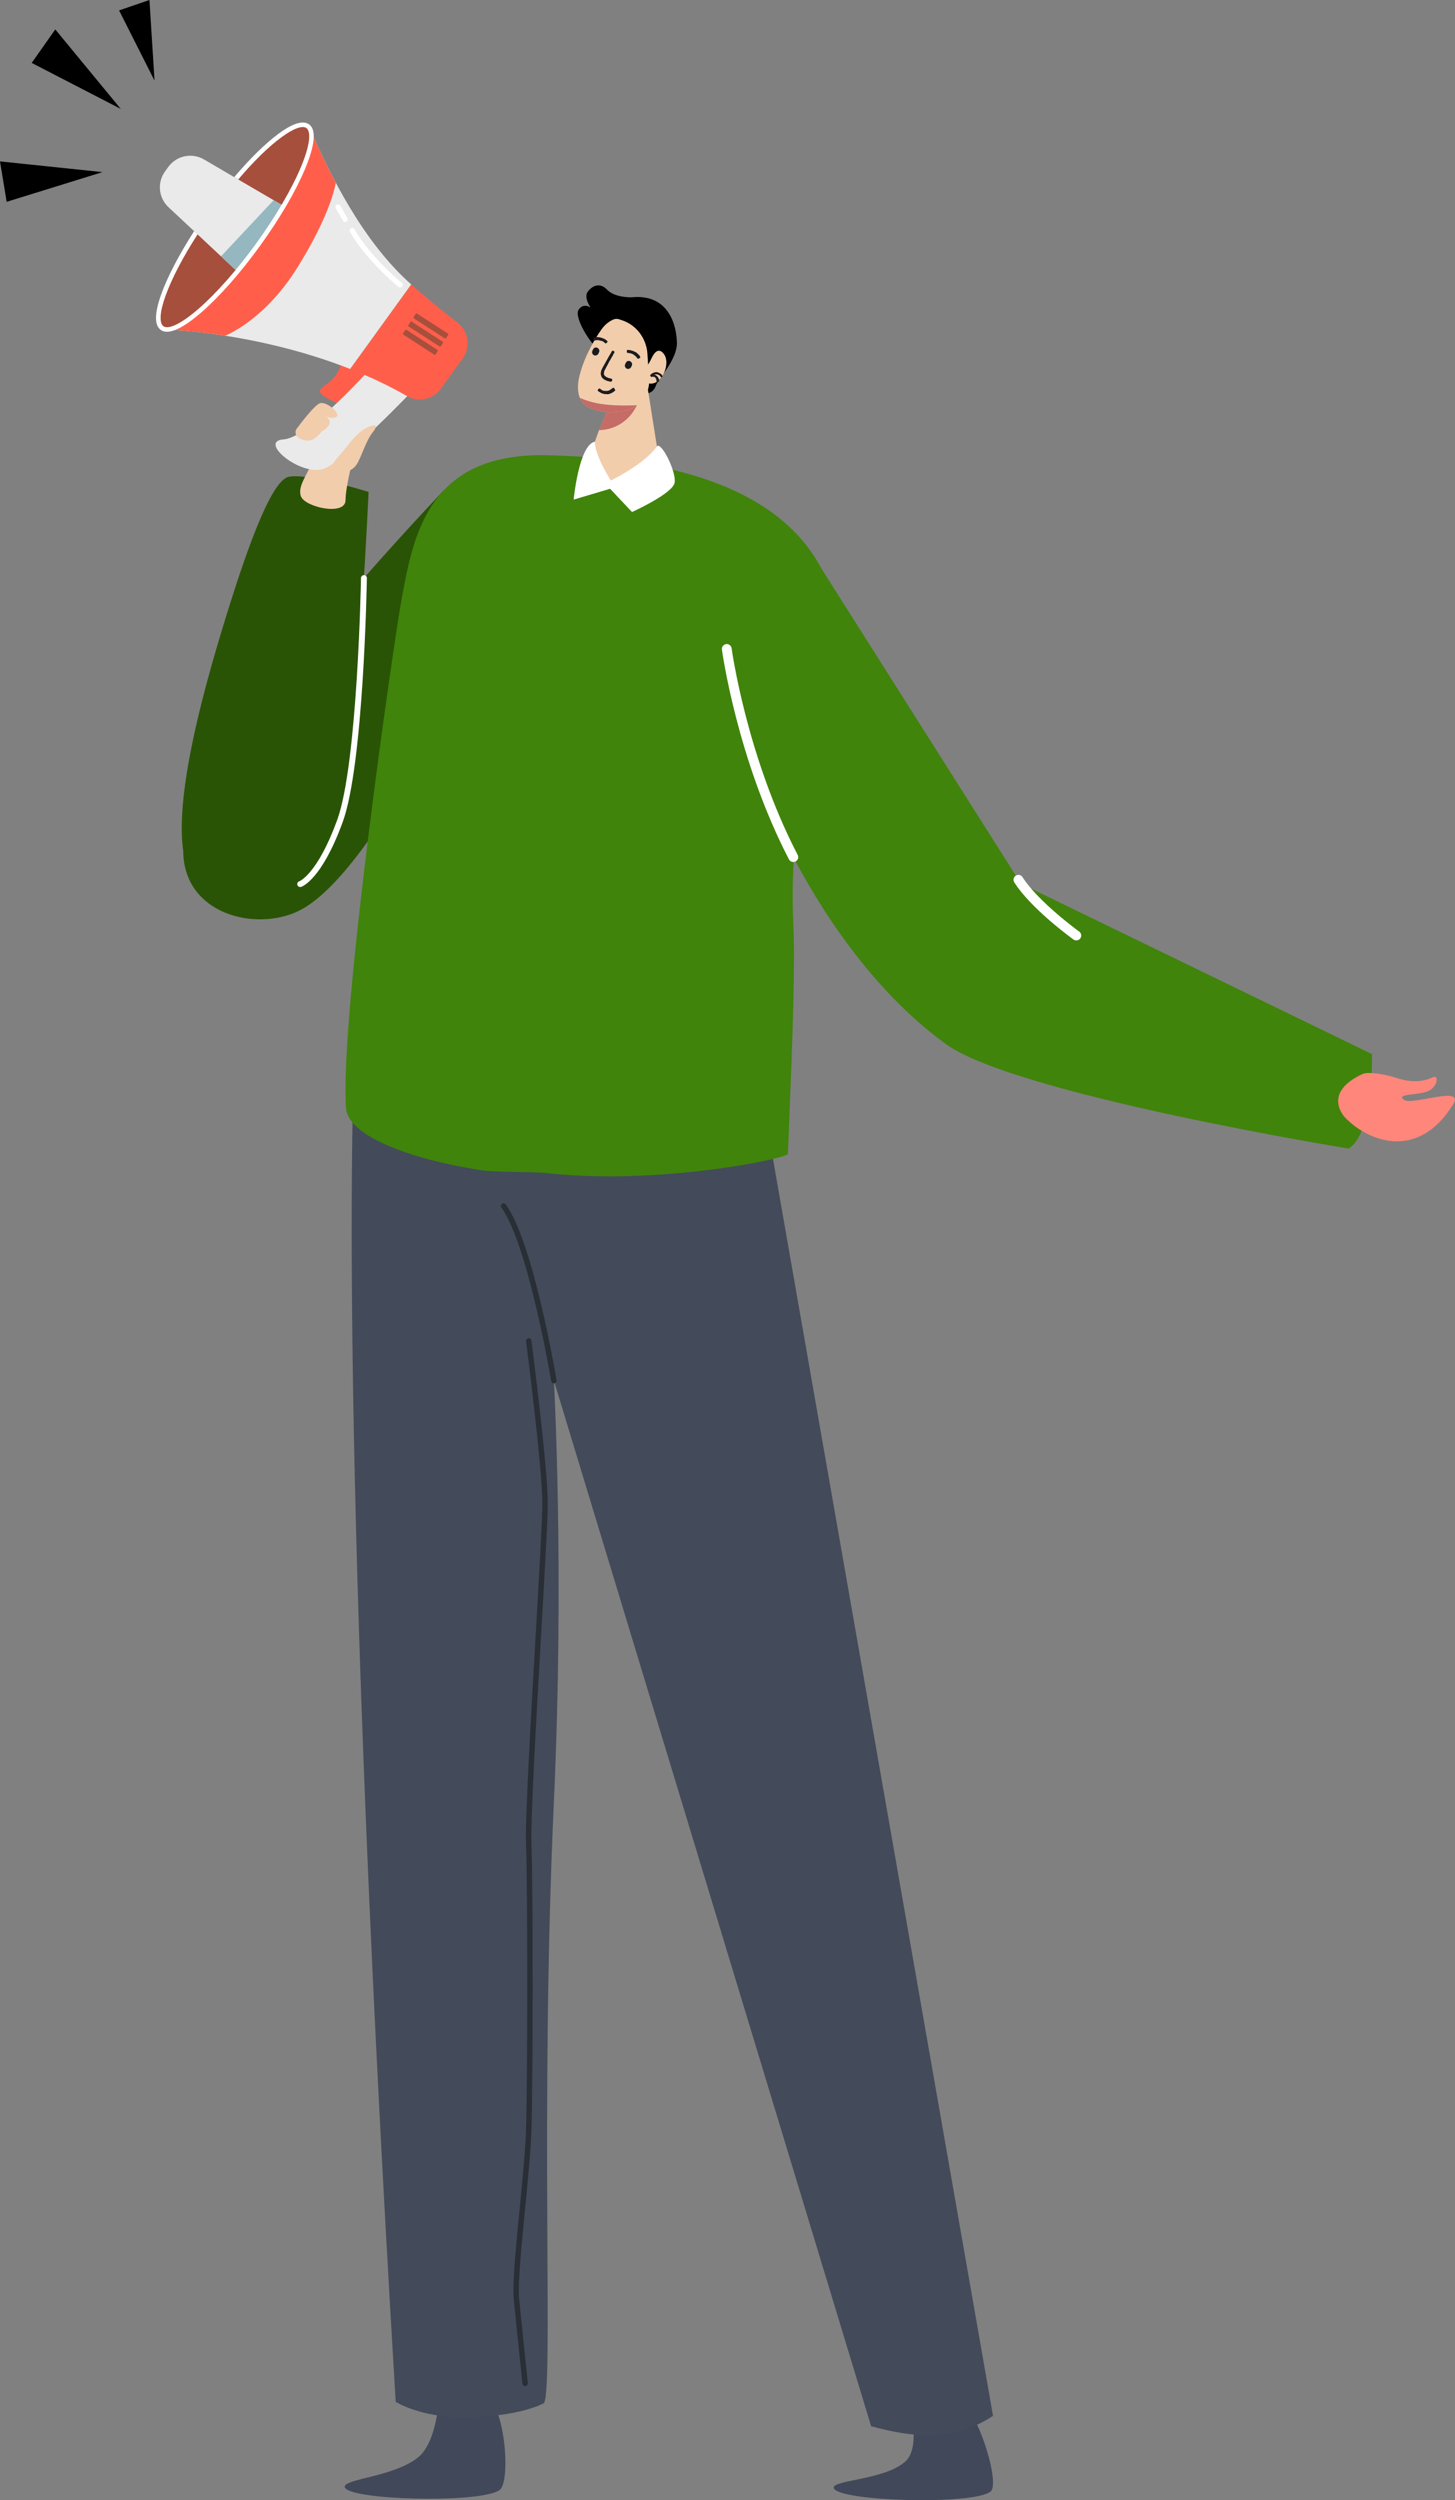 <?xml version="1.0" encoding="utf-8"?>
<!-- Generator: Adobe Illustrator 25.4.1, SVG Export Plug-In . SVG Version: 6.00 Build 0)  -->
<svg version="1.1" id="Layer_1" xmlns="http://www.w3.org/2000/svg" xmlns:xlink="http://www.w3.org/1999/xlink" x="0px" y="0px"
	 viewBox="0 0 369.47 634.65" style="enable-background:new 0 0 369.47 634.65;" xml:space="preserve">
<rect x="0" y="0" width="369.47" height="634.65" fill="#808080" stroke="none"/>
<style type="text/css">
	.st0{fill:#2A5405;}
	.st1{fill:#404859;}
	.st2{fill:#434A59;}
	.st3{fill:#40840B;}
	.st4{fill:#F2CDAC;}
	.st5{fill:#C66C67;}
	.st6{fill:#FFFFFF;}
	.st7{fill:#2A2E35;}
	.st8{fill:#FF5F4A;}
	.st9{fill:#EAEAEA;}
	.st10{fill:#A64F3C;}
	.st11{fill:#95B7BF;}
	.st12{fill:#FF867A;}
	.st13{fill:#1A1B1D;}
</style>
<g>
	<g>
		<path class="st0" d="M112.74,124.43c0,0-66.17,68.94-66.21,91.43c-0.03,16.29,18.56,20.8,29.55,15.25
			c17.53-8.85,42.41-59.27,46.38-73.41C126.42,143.56,131.29,122.41,112.74,124.43z"/>
	</g>
	<g>
		<path class="st0" d="M93.6,124.88c0,0-2.46,52.8-5.66,74.4c-3.19,21.6-20.96,30.19-35.02,26.34c-14.05-3.86-2.86-44.91,3.38-65.52
			c5.74-18.94,12.29-37.93,16.95-39.05C77.92,119.93,93.6,124.88,93.6,124.88z"/>
	</g>
	<g>
		<g>
			<path d="M160.34,75.47c0,0-4.19,0.14-6.16-1.92c-1.97-2.06-3.96-0.88-4.97,0.56c-1.01,1.44,0.76,3.96,0.76,3.96
				s-1.8-1.32-3.04,0.55c-1.24,1.87,2.88,8.77,6.15,11.31c3.26,2.54,8.81,8.29,10.16,9.44c1.35,1.15,2.91-0.14,3.33-1.55
				c0.42-1.41,5.37-6.5,5.32-10.72C171.84,82.87,170,74.49,160.34,75.47z"/>
		</g>
	</g>
	<g>
		<g>
			<g>
				<path class="st1" d="M230.01,624.71c3.98-3.78,0.82-14.92,0.8-15.31c-0.08-1.68,7.78-3.89,10.23-0.14
					c4.83,7.4,1.14-1.47,3.71,0.95c4.28,4.04,9.17,20.42,6.78,22.26c-4.57,3.51-39.02,2.47-39.82-0.93
					C211.22,629.5,224.91,629.55,230.01,624.71z"/>
			</g>
		</g>
	</g>
	<g>
		<g>
			<g>
				<path class="st1" d="M106.02,623.91c4.79-3.73,5.34-14.16,5.4-14.54c0.29-1.66,8.58-3.85,10.16-0.14
					c3.13,7.3,1.46-1.45,3.46,0.94c3.34,3.98,4.53,20.15,1.75,21.96c-5.31,3.47-39.22,2.46-39.25-0.9
					C87.53,629.22,99.89,628.69,106.02,623.91z"/>
			</g>
		</g>
	</g>
	<g>
		<g>
			<g>
				<path class="st2" d="M90.11,265.07l104.56,19.89l57.49,328.28c-10.52,6.92-20.94,5.3-30.95,2.65l-80.56-265.44
					c0,0,2.7,47.97,0,106.92c-3.64,79.52,0.06,152.72-2.69,152.72c0,0-6.16,3.51-20.61,3.51c-10.66,0-16.87-3.91-16.87-3.91
					C85.01,352.67,90.11,265.07,90.11,265.07z"/>
			</g>
		</g>
	</g>
	<g>
		<g>
			<g>
				<path class="st3" d="M200.08,292.87c0.53-14.86,2.03-44.71,1.36-58.67c-1.85-38.8,12.61-59.36,11.97-71.52
					c-1.21-23.09-17.3-45.86-74.6-47.12c-30.44-0.67-33.99,20.68-37.06,37.9c-1.81,10.14-15.5,104.36-13.89,127.83
					c0.46,6.72,15.02,12.78,34.67,15.82c2.41,0.37,13.88,0.4,15.56,0.6C166.66,301.05,200.03,294.11,200.08,292.87z"/>
			</g>
		</g>
	</g>
	<g>
		<g>
			<g>
				<path class="st4" d="M150.65,120.74c3.89,3.9,16.79,1.02,17.07-1.69l-3.73-23.51l-7.73,4.02l-1.91,4.45l-2.24,5.2l-2.96,8.14
					C147.64,120.04,149.51,119.6,150.65,120.74z"/>
			</g>
		</g>
	</g>
	<g>
		<g>
			<g>
				<path class="st5" d="M152.09,109.21c7.56-0.29,9.85-6.83,9.85-6.83l-7.61,1.62L152.09,109.21z"/>
			</g>
		</g>
	</g>
	<g>
		<g>
			<g>
				<path class="st4" d="M164.4,89.8l0.45,7.1c-0.06,3.75-3.03,7.04-7.01,7.52c-2.97,0.36-4.52,0.52-7.99-0.85
					c-2.89-1.13-3.68-4.39-2.67-8.3c1.31-5.07,3.96-9.37,5.51-11.59c0.88-1.26,1.97-2.12,3.13-2.6c0.44-0.18,0.93-0.18,1.38-0.04
					c0.39,0.12,0.79,0.26,1.18,0.41C161.85,82.79,164.16,86.1,164.4,89.8z"/>
			</g>
		</g>
	</g>
	<g>
		<g>
			<g>
				<path class="st6" d="M155.11,121.98c0,0-4.06-6.31-4.07-9.86c-4.05,0.83-5.37,14.7-5.37,14.7l9.25-2.75l5.57,5.9
					c0,0,10.34-4.66,10.82-7.45c0.49-2.79-3.49-10.62-4.5-9.19C163.6,117.87,155.11,121.98,155.11,121.98z"/>
			</g>
		</g>
	</g>
	<g>
		<path class="st4" d="M89.88,115.55c0,0-2.08,7.51-2.15,11.48c-0.08,3.97-10.33,1.74-11.32-1.07c-0.99-2.81,2.24-6.12,3.27-9.84
			C80.7,112.4,89.9,112.15,89.88,115.55z"/>
	</g>
	<g>
		<g>
			<g>
				<path class="st4" d="M164.4,92.76c0.42-0.56,0.75-1.18,1.05-1.82c0.56-1.21,1.67-2.89,3.06-1.17c2.03,2.49-0.65,8.41-3.87,7.52
					C162.24,96.63,163.34,94.18,164.4,92.76z"/>
			</g>
		</g>
	</g>
	<g>
		<g>
			<path class="st7" d="M140.65,351.15c0.04,0,0.08,0,0.11-0.01c0.37-0.06,0.63-0.42,0.56-0.79c-0.24-1.42-5.89-34.98-12.89-44.61
				c-0.22-0.31-0.65-0.37-0.96-0.15c-0.31,0.22-0.37,0.65-0.15,0.96c6.81,9.38,12.59,43.69,12.65,44.03
				C140.03,350.91,140.32,351.15,140.65,351.15z"/>
		</g>
	</g>
	<g>
		<g>
			<path class="st7" d="M133.35,605.68c0.02,0,0.05,0,0.07,0c0.38-0.04,0.65-0.38,0.61-0.75c-0.02-0.15-1.55-14.8-2.2-21.32
				c-0.37-3.75,0.58-13.53,1.51-22.98c0.68-6.97,1.39-14.19,1.58-19.12c0.43-11.24,0.45-62.04,0.03-73.46
				c-0.23-6.34,1.19-31.02,2.44-52.79c0.91-15.87,1.7-29.57,1.7-33.56c0-9.39-3.98-40.1-4.15-41.41c-0.05-0.38-0.39-0.64-0.77-0.59
				c-0.38,0.05-0.64,0.39-0.59,0.77c0.04,0.32,4.14,31.93,4.14,41.23c0,3.95-0.79,17.63-1.7,33.48c-1.26,21.8-2.68,46.51-2.44,52.92
				c0.42,11.4,0.4,62.13-0.03,73.35c-0.19,4.89-0.89,12.08-1.57,19.04c-0.98,9.96-1.9,19.37-1.51,23.25
				c0.65,6.52,2.18,21.17,2.2,21.32C132.71,605.42,133.01,605.68,133.35,605.68z"/>
		</g>
	</g>
	<g>
		<g>
			<path class="st5" d="M150.47,102.1c4.47,1.19,11.27,0.75,11.27,0.75c-1.1,0.83-2.44,1.4-3.92,1.58
				c-2.97,0.36-4.52,0.52-7.99-0.85c-1.27-0.5-2.14-1.41-2.62-2.61C147.99,101.33,149.05,101.72,150.47,102.1z"/>
		</g>
	</g>
	<g>
		<g>
			<g>
				<g>
					<g>
						<g>
							<path class="st8" d="M87.01,102.85c0,0-5.81-2.18-5.76-3.47c0.04-1.2,1.97-1.71,3.46-3.43c1.38-1.6,2.09-3.87,2.09-3.87
								l7.83,2.22L87.01,102.85z"/>
						</g>
					</g>
					<g>
						<g>
							<path class="st9" d="M95.15,92.34c0,0-16.41,18.75-23.11,19.19c-6.7,0.44,4.49,9.63,10.27,7.42
								c5.78-2.21,22.39-19.71,22.39-19.71L95.15,92.34z"/>
						</g>
					</g>
					<g>
						<g>
							<path class="st8" d="M116.16,81.89c-3.09-2.37-7.27-5.72-11.74-9.69L88.91,93.66c4.88,1.92,9.75,4.19,14.41,6.87
								c2.92,1.68,6.64,0.86,8.61-1.87l5.55-7.68C119.57,88.09,118.99,84.06,116.16,81.89z"/>
						</g>
					</g>
					<g>
						<g>
							<path class="st9" d="M78.84,33.11L42.09,83.62c0,0,22.97,0.65,46.82,10.04l15.51-21.46C91.84,61.03,83.8,44.11,78.84,33.11z"
								/>
						</g>
					</g>
					<g>
						<g>
							<path class="st8" d="M78.84,33.11c1.75,3.87,3.87,8.47,6.44,13.3c-0.8,3.89-3.13,10.84-9.75,21.48
								c-5.75,9.25-12.78,14.83-18.31,17.33c-9.1-1.43-15.13-1.6-15.13-1.6L78.84,33.11z"/>
						</g>
					</g>
					<g>
						<g>
							<path class="st10" d="M65.63,61.99C55.41,76.13,44.45,85.66,41.15,83.27c-3.3-2.39,2.3-15.78,12.52-29.93
								C63.89,39.2,74.85,29.67,78.15,32.06C81.45,34.45,75.85,47.84,65.63,61.99z"/>
						</g>
					</g>
					<g>
						<g>
							<path class="st9" d="M41.9,43.53l0.83-1.15c2.08-2.87,6-3.7,9.06-1.91l20.22,11.82c-1.84,3.11-3.98,6.39-6.38,9.71
								c-1.78,2.47-3.59,4.79-5.37,6.94L42.78,52.59C40.25,50.22,39.87,46.34,41.9,43.53z"/>
						</g>
					</g>
					<g>
						<g>
							<path class="st11" d="M65.63,61.99c2.4-3.32,4.55-6.6,6.38-9.71l-2.52-1.47L56.13,65.06l4.13,3.86
								C62.04,66.78,63.85,64.45,65.63,61.99z"/>
						</g>
					</g>
					<g>
						<g>
							<path class="st6" d="M40.97,83.85c2.4,1.45,6.85-1.67,10.2-4.59c4.66-4.05,9.96-10.06,14.92-16.94
								c4.97-6.87,9.01-13.79,11.4-19.49c1.75-4.19,3.35-9.55,1-11.25c-1.53-1.1-4.15-0.3-7.79,2.39
								c-3.33,2.47-7.13,6.17-11.21,10.98l1.02,0.59c3.96-4.67,7.66-8.26,10.88-10.64c3.05-2.26,5.39-3.13,6.42-2.39
								c0.78,0.56,0.77,2.02,0.64,3.15c-0.21,1.75-0.89,4.01-2.02,6.71C74.08,48,70.07,54.84,65.16,61.65
								C60.24,68.45,55,74.4,50.41,78.39c-2.21,1.92-4.14,3.27-5.73,4.03c-1.03,0.49-2.42,0.95-3.19,0.38
								c-0.66-0.47-0.74-1.61-0.7-2.48c0.07-1.37,0.49-3.14,1.26-5.27c1.56-4.33,4.4-9.8,8.12-15.56l-0.87-0.81
								c-3.76,5.83-6.76,11.56-8.34,15.97c-1.74,4.84-1.79,7.89-0.15,9.08C40.86,83.78,40.92,83.82,40.97,83.85z"/>
						</g>
					</g>
					<g>
						<g>
							<g>
								<path class="st10" d="M105.07,80.8l7.9,5.11c0.1,0.06,0.23,0.04,0.29-0.06l0.56-0.87c0.06-0.1,0.04-0.23-0.06-0.29
									l-7.9-5.11c-0.1-0.06-0.23-0.04-0.29,0.06l-0.56,0.87C104.94,80.61,104.97,80.74,105.07,80.8z"/>
							</g>
						</g>
						<g>
							<g>
								<path class="st10" d="M103.74,82.86l7.9,5.11c0.1,0.06,0.23,0.04,0.29-0.06l0.56-0.87c0.06-0.1,0.04-0.23-0.06-0.29
									l-7.9-5.11c-0.1-0.06-0.23-0.04-0.29,0.06l-0.56,0.87C103.61,82.67,103.64,82.8,103.74,82.86z"/>
							</g>
						</g>
						<g>
							<g>
								<path class="st10" d="M102.4,84.93l7.9,5.11c0.1,0.06,0.23,0.04,0.29-0.06l0.56-0.87c0.06-0.1,0.04-0.23-0.06-0.29
									l-7.9-5.11c-0.1-0.06-0.23-0.04-0.29,0.06l-0.56,0.87C102.27,84.73,102.3,84.86,102.4,84.93z"/>
							</g>
						</g>
					</g>
				</g>
				<g>
					<g>
						<path class="st6" d="M101.43,72.95c0.25,0.08,0.54,0,0.71-0.21c0.23-0.28,0.19-0.7-0.1-0.93c-0.08-0.06-7.93-6.49-12.03-13.6
							c-0.18-0.32-0.59-0.42-0.9-0.24c-0.32,0.18-0.42,0.59-0.24,0.9c4.22,7.32,12.01,13.7,12.34,13.97
							C101.28,72.89,101.35,72.92,101.43,72.95z"/>
					</g>
				</g>
				<g>
					<g>
						<path class="st6" d="M87.43,56.32c0.17,0.05,0.36,0.04,0.53-0.06c0.32-0.18,0.43-0.58,0.25-0.9l-1.8-3.14
							c-0.18-0.32-0.58-0.43-0.9-0.25c-0.32,0.18-0.43,0.58-0.25,0.9l1.8,3.14C87.15,56.16,87.28,56.27,87.43,56.32z"/>
					</g>
				</g>
			</g>
			<g>
				<polygon points="39.24,20.47 37.95,0 30.24,2.64 				"/>
			</g>
			<g>
				<polygon points="30.67,27.65 14.04,7.47 8.05,15.97 				"/>
			</g>
			<g>
				<polygon points="26.02,43.69 0,40.97 1.69,51.23 				"/>
			</g>
		</g>
	</g>
	<g>
		<path class="st4" d="M84.71,118.93c-1.07-0.99,0.88-2.38,3.23-5.43c2.35-3.06,3.8-4.18,5.08-4.86c1.84-0.98,3.4-1.1,1.61,1.12
			c-1.56,1.93-2.55,5.31-3.75,7.61C89.14,120.71,85.62,119.77,84.71,118.93z"/>
	</g>
	<g>
		<path class="st4" d="M81.21,102.37c-1.26,0.46-4.34,4.4-5.85,6.42c-0.55,0.73-0.37,1.76,0.39,2.27c0.86,0.57,2.08,1.07,3.42,0.62
			c1.26-0.42,2.63-2.28,2.63-2.28s0.35,0.18,1.57-1.25c0.85-1,0.03-2.01-0.53-2.52c0.5,0.32,1.38,0.7,2.44,0.27
			C86.94,105.23,82.92,101.75,81.21,102.37z"/>
	</g>
	<g>
		<path class="st3" d="M208.55,144.27l50.7,80.05l89.13,43.25c0,0,0.5,20.19-5.95,23.98c0,0-84.55-13.74-102.18-26.48
			c-32.24-23.3-52.74-71.25-55.78-96.71C182.61,152.81,208.55,144.27,208.55,144.27z"/>
	</g>
	<g>
		<path class="st12" d="M345.99,272.62c1.46-0.68,6.13,0.17,8.48,0.96c4.49,1.52,7.53,0.76,9.31-0.1s1.3,2.68-1.46,3.62
			c-2.75,0.94-7.85,0.53-5.82,2.08c2.03,1.54,15.54-3.79,12.52,1.12c-9.03,14.68-21.91,9.27-27.52,3.31
			C341.52,283.61,335.5,277.51,345.99,272.62z"/>
	</g>
	<g>
		<path class="st6" d="M273.32,238.72c-0.25,0-0.51-0.08-0.73-0.23c-0.44-0.32-10.82-7.85-15.03-14.51
			c-0.37-0.58-0.19-1.34,0.38-1.71c0.58-0.37,1.34-0.19,1.71,0.38c3.96,6.25,14.28,13.75,14.39,13.82c0.56,0.4,0.68,1.18,0.28,1.73
			C274.09,238.54,273.71,238.72,273.32,238.72z"/>
	</g>
	<g>
		<path class="st6" d="M201.44,218.81c-0.45,0-0.88-0.24-1.1-0.67c-13.21-25.46-16.99-52.98-17.02-53.25
			c-0.09-0.68,0.39-1.3,1.07-1.39c0.68-0.09,1.3,0.39,1.39,1.07c0.04,0.27,3.76,27.37,16.77,52.44c0.32,0.61,0.08,1.36-0.53,1.67
			C201.83,218.77,201.63,218.81,201.44,218.81z"/>
	</g>
	<g>
		<path class="st6" d="M76.22,225.16c-0.32,0-0.61-0.21-0.71-0.52c-0.12-0.39,0.1-0.81,0.49-0.93c0.03-0.01,4.6-1.75,9.63-15.58
			c5.19-14.27,6.03-60.94,6.04-61.41c0.01-0.41,0.35-0.72,0.76-0.73c0.41,0.01,0.74,0.35,0.73,0.76c-0.03,1.93-0.85,47.4-6.13,61.9
			c-5.36,14.73-10.38,16.43-10.59,16.49C76.36,225.15,76.29,225.16,76.22,225.16z"/>
	</g>
	<g id="XMLID_1605_">
		<g id="XMLID_1625_">
			<g id="XMLID_1626_">
				<path id="XMLID_1627_" class="st13" d="M155.46,96.39c-0.02-0.14-0.04-0.18-0.12-0.24c-0.03-0.01-0.09-0.03-0.12-0.04
					l-0.16-0.02c-0.06-0.02-0.11-0.07-0.21-0.07c-0.03-0.01-0.1,0-0.13-0.01c-0.15-0.05-0.27-0.09-0.39-0.14l-0.17-0.09
					c-0.06-0.02-0.12-0.04-0.18-0.06c-0.03-0.01-0.04-0.08-0.1-0.1c-0.12-0.04-0.18-0.16-0.27-0.19c-0.08-0.06-0.12-0.14-0.16-0.22
					c-0.02-0.04-0.04-0.08-0.06-0.12c-0.02-0.04-0.05-0.05-0.04-0.08l-0.01-0.07c0-0.1,0.03-0.19,0.02-0.26
					c0-0.1,0.04-0.22,0.04-0.32c0.04-0.12,0.07-0.21,0.13-0.36l0.01-0.03c0.01-0.03,0.01-0.03,0.01-0.03l0,0
					c0.01-0.03,0.03-0.09,0.07-0.11l0.14-0.22l0.03-0.09l0.08-0.14l0.09-0.17c0.02-0.06,0.04-0.12,0.06-0.18
					c0.01-0.03,0.05-0.05,0.06-0.08c0.01-0.03,0.05-0.05,0.06-0.08c0.05-0.15,0.18-0.24,0.21-0.4c0.07-0.11,0.11-0.23,0.17-0.31
					l0.09-0.17c0.02-0.06,0.03-0.09,0.05-0.15l0.06-0.08c0.07-0.11,0.13-0.19,0.2-0.3c0.07-0.11,0.11-0.23,0.2-0.37
					c0.08-0.14,0.15-0.25,0.21-0.4c0.01-0.03,0.05-0.05,0.06-0.08c0.01-0.03,0.06-0.08,0.07-0.11l0.15-0.25
					c0.08-0.14,0.11-0.33,0.24-0.49c0.06-0.08,0.12-0.16,0.15-0.25c0.01-0.03,0.02-0.06,0.03-0.09s-0.03-0.11-0.02-0.14
					c-0.04-0.08-0.08-0.16-0.2-0.2c-0.09-0.03-0.18-0.06-0.25-0.05c-0.1,0-0.15,0.05-0.17,0.11c-0.01,0.03-0.05,0.05-0.06,0.08
					c-0.05,0.05-0.07,0.11-0.09,0.17s-0.04,0.12-0.09,0.17c-0.11,0.13-0.17,0.31-0.27,0.48c-0.05,0.05-0.07,0.11-0.12,0.16
					c-0.02,0.06-0.08,0.14-0.1,0.2l-0.01,0.03l-0.01,0.03c-0.08,0.04-0.11,0.13-0.14,0.22c-0.06,0.08-0.09,0.17-0.15,0.25
					c-0.09,0.17-0.19,0.34-0.29,0.54c-0.01,0.03-0.03,0.09-0.07,0.11c-0.06,0.08-0.12,0.16-0.16,0.28
					c-0.02,0.06-0.06,0.08-0.08,0.14s-0.03,0.09-0.04,0.12c-0.05,0.05-0.08,0.14-0.13,0.19c-0.15,0.25-0.29,0.54-0.44,0.79
					c-0.02,0.06-0.06,0.08-0.08,0.14c-0.01,0.03-0.03,0.09-0.04,0.12c-0.02,0.06-0.06,0.08-0.08,0.14
					c-0.05,0.05-0.07,0.11-0.09,0.17l-0.09,0.17c-0.01,0.03-0.02,0.06-0.02,0.06c-0.02,0.06-0.04,0.12-0.06,0.18
					c-0.04,0.12-0.07,0.21-0.08,0.34c-0.05,0.25-0.08,0.51,0,0.77c0.01,0.07,0.03,0.11,0.05,0.15c0.02,0.14,0.08,0.26,0.14,0.38
					c0.05,0.05,0.06,0.12,0.11,0.17c0.05,0.05,0.08,0.06,0.13,0.11c0.07,0.09,0.12,0.14,0.2,0.2c0.29,0.23,0.62,0.35,0.91,0.48
					c0.06,0.02,0.09,0.03,0.15,0.05c0.03,0.01,0.1,0,0.13,0.01c0.06,0.02,0.09,0.03,0.15,0.05c0.06,0.02,0.12,0.04,0.18,0.06
					l0.19,0.03c0.06,0.02,0.1,0,0.17-0.01c0.04-0.02,0.09,0.03,0.13,0.01c0.04-0.02,0.05-0.05,0.09-0.07
					c0.05-0.05,0.08-0.14,0.11-0.23C155.49,96.5,155.47,96.46,155.46,96.39z"/>
			</g>
		</g>
		<g>
			<g id="XMLID_1622_">
				<g id="XMLID_1623_">
					<path id="XMLID_1624_" class="st13" d="M168.13,95.69c0.09-0.04,0.09-0.06,0.12-0.13c0.01-0.02-0.01-0.05-0.01-0.05l-0.03-0.06
						c-0.01-0.03,0-0.07-0.04-0.09c-0.02-0.01-0.04-0.04-0.03-0.06c-0.03-0.06-0.06-0.11-0.1-0.18l-0.05-0.06
						c-0.01-0.03-0.06-0.02-0.08-0.05c-0.02-0.01-0.01-0.05-0.03-0.06c-0.06-0.02-0.08-0.1-0.16-0.1c-0.06-0.04-0.1-0.06-0.12-0.07
						l-0.06-0.04c-0.02-0.01-0.04-0.01-0.06-0.02l-0.04-0.01c-0.04-0.01-0.07-0.07-0.11-0.09c-0.06-0.02-0.11-0.04-0.17-0.06
						c-0.06-0.02-0.11-0.04-0.18-0.04l-0.02-0.01l-0.02-0.01l0,0c-0.02-0.01-0.04-0.01-0.06-0.02l-0.11-0.02
						c-0.02-0.01-0.02-0.01-0.05,0.01c-0.02-0.01-0.04-0.01-0.07,0l-0.09-0.01c-0.02-0.01-0.05,0.01-0.08,0.02
						c-0.02-0.01-0.02-0.01-0.05,0.01c-0.02-0.01-0.02-0.01-0.04-0.01c-0.06,0.03-0.12,0.01-0.19,0.05
						c-0.06,0.03-0.11,0.03-0.14,0.05l-0.08,0.02c-0.03,0.01-0.04,0.04-0.06,0.03l-0.03,0.01c-0.05,0.01-0.1,0.01-0.14,0.05
						c-0.06,0.03-0.09,0.06-0.15,0.09c-0.06,0.03-0.11,0.06-0.14,0.12c-0.01,0.02-0.03,0.01-0.03,0.01
						c-0.03,0.01-0.03,0.01-0.04,0.04l-0.09,0.06c-0.06,0.05-0.07,0.14-0.13,0.17c-0.04,0.04-0.06,0.05-0.08,0.09
						c-0.01,0.02-0.01,0.02-0.01,0.04c0.01,0.03,0.03,0.06,0.04,0.09c0.03,0.06,0.08,0.1,0.15,0.12s0.11,0.04,0.17,0.06
						c0.04,0.01,0.09,0.01,0.1-0.01l0.03-0.01c0.01-0.02,0.04-0.04,0.04-0.04c0.01-0.02,0.01-0.04,0.04-0.04
						c0.06-0.03,0.07-0.07,0.12-0.13c0.03-0.01,0.05-0.01,0.06-0.03c0.01-0.02,0.04-0.04,0.04-0.06l0,0l0,0
						c0.04,0.01,0.05-0.01,0.08-0.02c0.03-0.01,0.06-0.03,0.09-0.04c0.06-0.03,0.11-0.06,0.15-0.09l0.03-0.01
						c0.03-0.01,0.05-0.01,0.08-0.02c0.02,0.01,0.03-0.01,0.05-0.01c0.01-0.02,0.01-0.02,0.04-0.04c0.02,0.01,0.04,0.01,0.07,0
						c0.08-0.02,0.18-0.03,0.26,0c0.02,0.01,0.02,0.01,0.05-0.01l0.03-0.01c0.02,0.01,0.02,0.01,0.04,0.01s0.02,0.01,0.04,0.01
						l0.04,0.01l0.02,0.01c0.02,0.01,0.02,0.01,0.04,0.01s0.06,0.02,0.08,0.03c0.06,0.02,0.08,0.03,0.17,0.06
						c0.02,0.01,0.02,0.01,0.04,0.01c0.01,0.03,0.06,0.04,0.08,0.05c0.02,0.01,0.01,0.03,0.04,0.04c0.02,0.01,0.03-0.01,0.04,0.01
						s0.04,0.04,0.05,0.06c0.08,0.05,0.13,0.12,0.18,0.18c0,0,0.01,0.03,0.04,0.04s0.02,0.01,0.04,0.01s0.01,0.03,0.01,0.05
						c-0.01,0.02,0.01,0.03,0.03,0.06l0.03,0.06c0.01,0.03,0.02,0.01,0.04,0.04c0.02,0.01,0.01,0.03,0.04,0.04s0.05-0.01,0.07,0
						c0.05-0.01,0.1-0.01,0.16-0.04C168.07,95.72,168.1,95.71,168.13,95.69z"/>
				</g>
			</g>
			<g id="XMLID_1619_">
				<g id="XMLID_1620_">
					<path id="XMLID_1621_" class="st13" d="M167.16,96.9c0.09,0.01,0.12-0.01,0.17-0.01c0.03-0.01,0.01-0.02,0.01-0.04l0-0.07
						c0.01-0.02,0.04-0.06,0.03-0.09c0.01-0.02-0.01-0.03-0.01-0.05c-0.01-0.05,0.02-0.11,0.01-0.16l0-0.07
						c-0.01-0.03-0.03-0.06-0.02-0.08c0.01-0.02,0.01-0.04-0.01-0.05c-0.03-0.06-0.01-0.12-0.05-0.14
						c-0.03-0.06-0.04-0.09-0.06-0.11l-0.03-0.06c-0.01-0.03-0.01-0.03-0.04-0.04l-0.01-0.03c-0.01-0.03-0.02-0.08-0.06-0.11
						c-0.04-0.04-0.04-0.09-0.08-0.12c-0.04-0.04-0.06-0.09-0.11-0.11l-0.02-0.01l-0.01-0.03l0,0c-0.01-0.03-0.01-0.03-0.04-0.04
						l-0.07-0.07l-0.02-0.01c-0.02-0.01-0.04-0.04-0.04-0.04l-0.06-0.04c-0.02-0.01-0.04-0.01-0.06-0.02s-0.02-0.01-0.01-0.03
						l-0.01-0.03c-0.04-0.01-0.1-0.06-0.15-0.05c-0.06-0.02-0.08-0.03-0.13-0.04l-0.06-0.02c-0.02-0.01-0.03,0.01-0.05,0.01
						l-0.04-0.01c-0.04-0.01-0.08-0.05-0.13-0.04s-0.09-0.01-0.14,0c-0.05,0.01-0.11-0.02-0.15,0.02c0,0-0.02-0.01-0.04-0.01
						s-0.03,0.01-0.05,0.01l-0.1,0.01c-0.07,0-0.12,0.08-0.19,0.05c-0.04-0.01-0.07,0-0.11,0.03c-0.01,0.02-0.03,0.01-0.04,0.04
						c-0.01,0.02-0.01,0.04,0,0.07c0.01,0.05,0.03,0.13,0.05,0.19c0.03,0.06,0.06,0.09,0.09,0.15c0.04,0.04,0.05,0.06,0.08,0.05
						l0.03-0.01c0.02,0.01,0.03-0.01,0.05-0.01s0.03-0.01,0.03-0.01c0.04,0.01,0.08-0.02,0.13-0.03c0.02,0.01,0.04,0.01,0.04,0.01
						c0.02,0.01,0.03-0.01,0.06-0.03l0,0l0,0c0.01,0.03,0.04,0.01,0.06,0.02s0.04,0.01,0.07,0c0.05-0.01,0.09,0.01,0.14,0l0.02,0.01
						c0.02,0.01,0.04,0.01,0.06,0.02s0.02,0.01,0.04,0.01l0.03-0.01c0.02,0.01,0.04,0.04,0.04,0.04c0.06,0.02,0.13,0.04,0.18,0.11
						c0,0,0.02,0.01,0.01,0.03l0.02,0.01l0.01,0.03c-0.01,0.02,0.01,0.03,0.01,0.03l0.04,0.04l0.02,0.01l0.01,0.03
						c0.01,0.03,0.04,0.04,0.03,0.06c0.04,0.04,0.04,0.09,0.08,0.12l0.01,0.03c0.01,0.03,0.01,0.05,0.02,0.08
						c0,0-0.01,0.02,0.01,0.03c0.02,0.01,0.02,0.01,0.01,0.03s0.01,0.05,0.01,0.05c0.02,0.08,0.05,0.14,0.03,0.2
						c-0.01,0.02-0.01,0.02,0.01,0.03l0.01,0.03c0,0-0.01,0.02-0.01,0.04c-0.01,0.02-0.01,0.02-0.01,0.04l-0.01,0.04
						c-0.01,0.02,0.01,0.03,0.01,0.03s-0.01,0.02,0.01,0.03s0.04,0.01,0.06,0.02c0.04,0.01,0.11,0.04,0.15,0.05
						C167.09,96.9,167.12,96.89,167.16,96.9z"/>
				</g>
			</g>
		</g>
		<g id="XMLID_1616_">
			<g id="XMLID_1617_">
				<path id="XMLID_1618_" class="st13" d="M155.93,98.5c-0.11-0.07-0.14-0.08-0.2-0.1c-0.03-0.01-0.04,0.02-0.04,0.02l-0.05,0.05
					c-0.01,0.03-0.07,0.01-0.08,0.04c-0.01,0.03-0.01,0.03-0.05,0.05c-0.04,0.02-0.12,0.06-0.17,0.11l-0.08,0.04
					c-0.04,0.02-0.02,0.06-0.06,0.08c-0.01,0.03-0.06-0.02-0.07,0.01c-0.05,0.05-0.11,0.03-0.14,0.12
					c-0.04,0.02-0.09,0.07-0.13,0.09l-0.08,0.04c-0.03-0.01-0.04,0.02-0.05,0.05l-0.04,0.02c-0.04,0.02-0.1,0-0.14,0.02
					c-0.04,0.02-0.11,0.03-0.15,0.05c-0.07,0.01-0.11,0.03-0.18,0.04l0,0l-0.03-0.01l0,0c-0.03-0.01-0.03-0.01-0.07,0.01l-0.1,0
					l-0.04,0.02c-0.03-0.01-0.03-0.01-0.06-0.02l-0.1,0c-0.03-0.01-0.04,0.02-0.07,0.01c-0.03-0.01-0.03-0.01-0.03-0.01l-0.03-0.01
					c-0.07,0.01-0.12-0.04-0.17,0.01c-0.07,0.01-0.1,0-0.16-0.02l-0.06-0.02c-0.03-0.01-0.04,0.02-0.07,0.01l-0.03-0.01
					c-0.06-0.02-0.08-0.06-0.14-0.08c-0.06-0.02-0.09-0.03-0.15-0.05c-0.06-0.02-0.11-0.07-0.17-0.09
					c-0.03-0.01-0.03-0.01-0.02-0.04c-0.03-0.01-0.03-0.01-0.05-0.05l-0.08-0.06c-0.05-0.05-0.15-0.05-0.2-0.1
					c-0.02-0.04-0.04-0.08-0.07-0.09c0,0-0.03-0.01-0.06-0.02c-0.03-0.01-0.07,0.01-0.11,0.03c-0.07,0.01-0.13,0.09-0.22,0.16
					c-0.06,0.08-0.11,0.13-0.14,0.22c-0.02,0.06-0.04,0.12-0.01,0.13c0,0,0.03,0.01,0.05,0.05c0.02,0.04,0.05,0.05,0.07,0.09
					c0.02,0.04,0.06,0.02,0.08,0.06c0.07,0.09,0.16,0.12,0.25,0.15c0.03,0.01,0.05,0.05,0.08,0.06c0.03,0.01,0.09,0.03,0.12,0.04
					l0,0l0,0c0.01,0.07,0.08,0.06,0.1,0.1c0.06,0.02,0.08,0.06,0.14,0.08c0.12,0.04,0.21,0.07,0.33,0.11
					c0.03,0.01,0.03,0.01,0.06,0.02c0.06,0.02,0.12,0.04,0.15,0.05c0.03,0.01,0.06,0.02,0.09,0.03c0.03,0.01,0.04-0.02,0.07-0.01
					c0.03,0.01,0.09,0.03,0.12,0.04c0.16,0.02,0.33,0.01,0.49,0.04c0.03,0.01,0.06,0.02,0.07-0.01c0.03,0.01,0.04-0.02,0.07-0.01
					c0.03,0.01,0.06,0.02,0.09,0.03c0.03,0.01,0.07-0.01,0.1,0l0.1,0c0,0,0.03,0.01,0.04-0.02c0.03,0.01,0.07-0.01,0.1,0
					c0.07-0.01,0.11-0.03,0.15-0.05c0.11-0.03,0.22-0.06,0.31-0.13c0.01-0.03,0.04-0.02,0.07-0.01c0.07-0.01,0.11-0.03,0.15-0.05
					c0.04-0.02,0.07-0.01,0.08-0.04c0.01-0.03,0.02-0.06,0.05-0.05c0.04-0.02,0.07-0.01,0.11-0.03c0.13-0.09,0.26-0.18,0.39-0.27
					c0.04-0.02,0.04-0.02,0.05-0.05c0.01-0.03,0.01-0.03,0.05-0.05c0.01-0.03,0.04-0.02,0.08-0.04c0.04-0.02,0.05-0.05,0.08-0.04
					l0.06-0.08c0.01-0.03,0.02-0.06,0.03-0.09c0.01-0.03,0.04-0.02,0.02-0.06c0.01-0.03-0.01-0.07-0.04-0.08
					c-0.05-0.05-0.09-0.13-0.14-0.18C156.01,98.56,155.99,98.52,155.93,98.5z"/>
			</g>
		</g>
		<g id="XMLID_1614_">
			<path id="XMLID_1615_" class="st13" d="M159.22,93.61l-0.03-0.01c-0.41-0.18-0.64-0.66-0.46-1.1l0.16-0.35
				c0.18-0.41,0.61-0.69,1.1-0.46c0.41,0.18,0.64,0.66,0.46,1.1l-0.16,0.35C160.08,93.54,159.61,93.74,159.22,93.61z"/>
		</g>
		<g id="XMLID_1612_">
			<path id="XMLID_1613_" class="st13" d="M150.9,90.2l-0.03-0.01c-0.41-0.18-0.64-0.66-0.46-1.1l0.16-0.35
				c0.18-0.41,0.57-0.67,1.1-0.46c0.41,0.18,0.64,0.66,0.46,1.1l-0.16,0.35C151.77,90.13,151.29,90.34,150.9,90.2z"/>
		</g>
		<g id="XMLID_1609_">
			<g id="XMLID_1610_">
				<path id="XMLID_1611_" class="st13" d="M162.44,90.9c0.09-0.07,0.14-0.12,0.16-0.18c0.01-0.03-0.02-0.04-0.01-0.07l-0.04-0.08
					c-0.02-0.04-0.01-0.07-0.03-0.11c-0.03-0.01-0.02-0.04-0.05-0.05c-0.05-0.05-0.06-0.12-0.11-0.17l-0.04-0.08
					c-0.03-0.01-0.06-0.02-0.08-0.06c-0.03-0.01-0.01-0.07-0.04-0.08c-0.06-0.02-0.06-0.12-0.16-0.12
					c-0.05-0.05-0.08-0.06-0.13-0.11l-0.05-0.05c-0.03-0.01-0.03-0.01-0.06-0.02l-0.02-0.04c-0.02-0.04-0.07-0.09-0.09-0.13
					c-0.05-0.05-0.11-0.07-0.14-0.08c-0.06-0.02-0.11-0.07-0.17-0.09l0,0l-0.03-0.01l0,0c-0.03-0.01-0.03-0.01-0.06-0.02l-0.11-0.07
					l-0.03-0.01c-0.03-0.01-0.03-0.01-0.06-0.02l-0.08-0.06c-0.03-0.01-0.06-0.02-0.06-0.02c-0.03-0.01-0.03-0.01-0.03-0.01
					s-0.02-0.04-0.03-0.01c-0.07,0.01-0.11-0.07-0.18-0.06c-0.06-0.02-0.09-0.03-0.15-0.05l-0.09-0.03
					c-0.03-0.01-0.04,0.02-0.07,0.01l-0.03-0.01c-0.06-0.02-0.08-0.06-0.14-0.08c-0.06-0.02-0.12-0.04-0.19-0.03
					c-0.06-0.02-0.12-0.04-0.19-0.03l-0.03-0.01c-0.03-0.01-0.03-0.01-0.06-0.02l-0.13-0.01c-0.06-0.02-0.15,0.05-0.24,0.02
					c-0.06-0.02-0.09-0.03-0.13-0.01c0,0-0.03-0.01-0.04,0.02s-0.02,0.06-0.03,0.09c-0.02,0.06-0.02,0.16-0.02,0.26
					c0,0.1,0.04,0.18,0.05,0.25c0.01,0.07,0.03,0.11,0.06,0.12l0.03,0.01c0.03,0.01,0.03,0.01,0.06,0.02
					c0.03,0.01,0.04-0.02,0.07-0.01c0.06,0.02,0.13,0.01,0.2,0c0.03,0.01,0.06,0.02,0.06,0.02c0.03,0.01,0.07-0.01,0.07-0.01l0,0
					l0,0c0.02,0.04,0.05,0.05,0.09,0.03c0.03,0.01,0.06,0.02,0.09,0.03c0.07-0.01,0.12,0.04,0.22,0.04l0.03,0.01
					c0.03,0.01,0.06,0.02,0.09,0.03c0.03,0.01,0.03,0.01,0.06,0.02c0.03,0.01,0.04-0.02,0.04-0.02c0.03,0.01,0.05,0.05,0.05,0.05
					c0.09,0.03,0.21,0.07,0.29,0.13c0.03,0.01,0.03,0.01,0.06,0.02l0.03,0.01c0.03,0.01,0.02,0.04,0.02,0.04
					c0.03,0.01,0.02,0.04,0.05,0.05l0.06,0.02l0.03,0.01c0.03,0.01,0.03,0.01,0.05,0.05c0.03,0.01,0.05,0.05,0.08,0.06
					c0.05,0.05,0.1,0.1,0.19,0.13c0,0,0.03,0.01,0.02,0.04c0.02,0.04,0.05,0.05,0.07,0.09c0.03,0.01,0.02,0.04,0.05,0.05
					c0.03,0.01,0.03,0.01,0.06,0.02c0.02,0.04,0.02,0.04,0.04,0.08c0.08,0.06,0.15,0.15,0.22,0.24l0.02,0.04l0.03,0.01l0.02,0.04
					c-0.01,0.03,0.02,0.04,0.02,0.04l0.05,0.05c0,0,0.03,0.01,0.06,0.02c0.03,0.01,0.02,0.04,0.05,0.05
					c0.03,0.01,0.07-0.01,0.08-0.04c0.07-0.01,0.15-0.05,0.2-0.1C162.36,90.94,162.4,90.92,162.44,90.9z"/>
			</g>
		</g>
		<g id="XMLID_1606_">
			<g id="XMLID_1607_">
				<path id="XMLID_1608_" class="st13" d="M150.61,86.24c0.06,0.12,0.08,0.16,0.1,0.2c0.03,0.01,0.03,0.01,0.03,0.01l0.07-0.01
					c0.03,0.01,0.06,0.02,0.1,0l0.04-0.02c0.03,0.01,0.13,0.01,0.17-0.01l0.07-0.01c0.03,0.01,0.04-0.02,0.08-0.04
					c0.03,0.01,0.03,0.01,0.06,0.02c0.04-0.02,0.09,0.03,0.14-0.02c0.04-0.02,0.07-0.01,0.14-0.02l0.07-0.01
					c0.03,0.01,0.04-0.02,0.04-0.02l0.03,0.01c0.03,0.01,0.08,0.06,0.12,0.04c0.06,0.02,0.07-0.01,0.13,0.01
					c0.06,0.02,0.09,0.03,0.16,0.02l0,0l0.03,0.01l0,0c0.03,0.01,0.03,0.01,0.06,0.02l0.09,0.03l0.03,0.01
					c0.03,0.01,0.03,0.01,0.06,0.02l0.06,0.02c0.03,0.01,0.04-0.02,0.07-0.01l0.03,0.01c0,0,0.02,0.04,0.03,0.01
					c0.07-0.01,0.08,0.06,0.16,0.02c0.03,0.01,0.09,0.03,0.12,0.04l0.06,0.02c0.03,0.01,0.03,0.01,0.06,0.02l0.03,0.01
					c0.03,0.01,0.04,0.08,0.1,0.1c0.06,0.02,0.06,0.02,0.11,0.07c0.06,0.02,0.08,0.06,0.14,0.08l0.02,0.04c0,0,0.03,0.01,0.02,0.04
					l0.08,0.06c0.05,0.05,0.12,0.04,0.17,0.09c0.02,0.04,0.01,0.07,0.07,0.09l0.03,0.01c0.03,0.01,0.07-0.01,0.08-0.04
					c0.07-0.01,0.13-0.09,0.22-0.16c0.06-0.08,0.11-0.13,0.17-0.21c0.05-0.05,0.04-0.12,0.01-0.13c0,0-0.03-0.01-0.02-0.04
					c-0.02-0.04-0.02-0.04-0.05-0.05c-0.03-0.01-0.06-0.02-0.05-0.05c-0.04-0.08-0.13-0.11-0.18-0.16
					c-0.03-0.01-0.02-0.04-0.05-0.05c-0.03-0.01-0.06-0.02-0.09-0.03l0,0l0,0c-0.01-0.07-0.05-0.05-0.07-0.09
					c-0.03-0.01-0.08-0.06-0.11-0.07c-0.09-0.03-0.17-0.09-0.23-0.11c-0.03-0.01-0.03-0.01-0.06-0.02
					c-0.03-0.01-0.08-0.06-0.11-0.07c-0.03-0.01-0.03-0.01-0.06-0.02c-0.03-0.01-0.04,0.02-0.07,0.01
					c-0.03-0.01-0.05-0.05-0.08-0.06c-0.12-0.04-0.24-0.08-0.36-0.13c-0.03-0.01-0.03-0.01-0.06-0.02
					c-0.03-0.01-0.04,0.02-0.07,0.01c-0.03-0.01-0.03-0.01-0.06-0.02c-0.03-0.01-0.06-0.02-0.06-0.02l-0.06-0.02l-0.03-0.01
					c-0.03-0.01-0.06-0.02-0.06-0.02c-0.03-0.01-0.09-0.03-0.13-0.01c-0.1,0-0.19-0.03-0.26-0.02c-0.03-0.01-0.03-0.01-0.06-0.02
					c-0.03-0.01-0.09-0.03-0.13-0.01c-0.03-0.01-0.03-0.01-0.07,0.01c-0.03-0.01-0.04,0.02-0.04,0.02c-0.03-0.01-0.06-0.02-0.1,0
					c-0.13-0.01-0.25,0.05-0.38,0.03c-0.03-0.01-0.03-0.01-0.07,0.01L151,85.67c-0.03-0.01-0.03-0.01-0.06-0.02
					c-0.03-0.01-0.07,0.01-0.07,0.01l-0.07,0.01c-0.03-0.01-0.04,0.02-0.05,0.05c-0.01,0.03-0.04,0.02-0.04,0.02
					c-0.01,0.03-0.02,0.06,0,0.1c0.01,0.07,0.02,0.14,0.03,0.21C150.57,86.16,150.59,86.2,150.61,86.24z"/>
			</g>
		</g>
	</g>
</g>
</svg>
